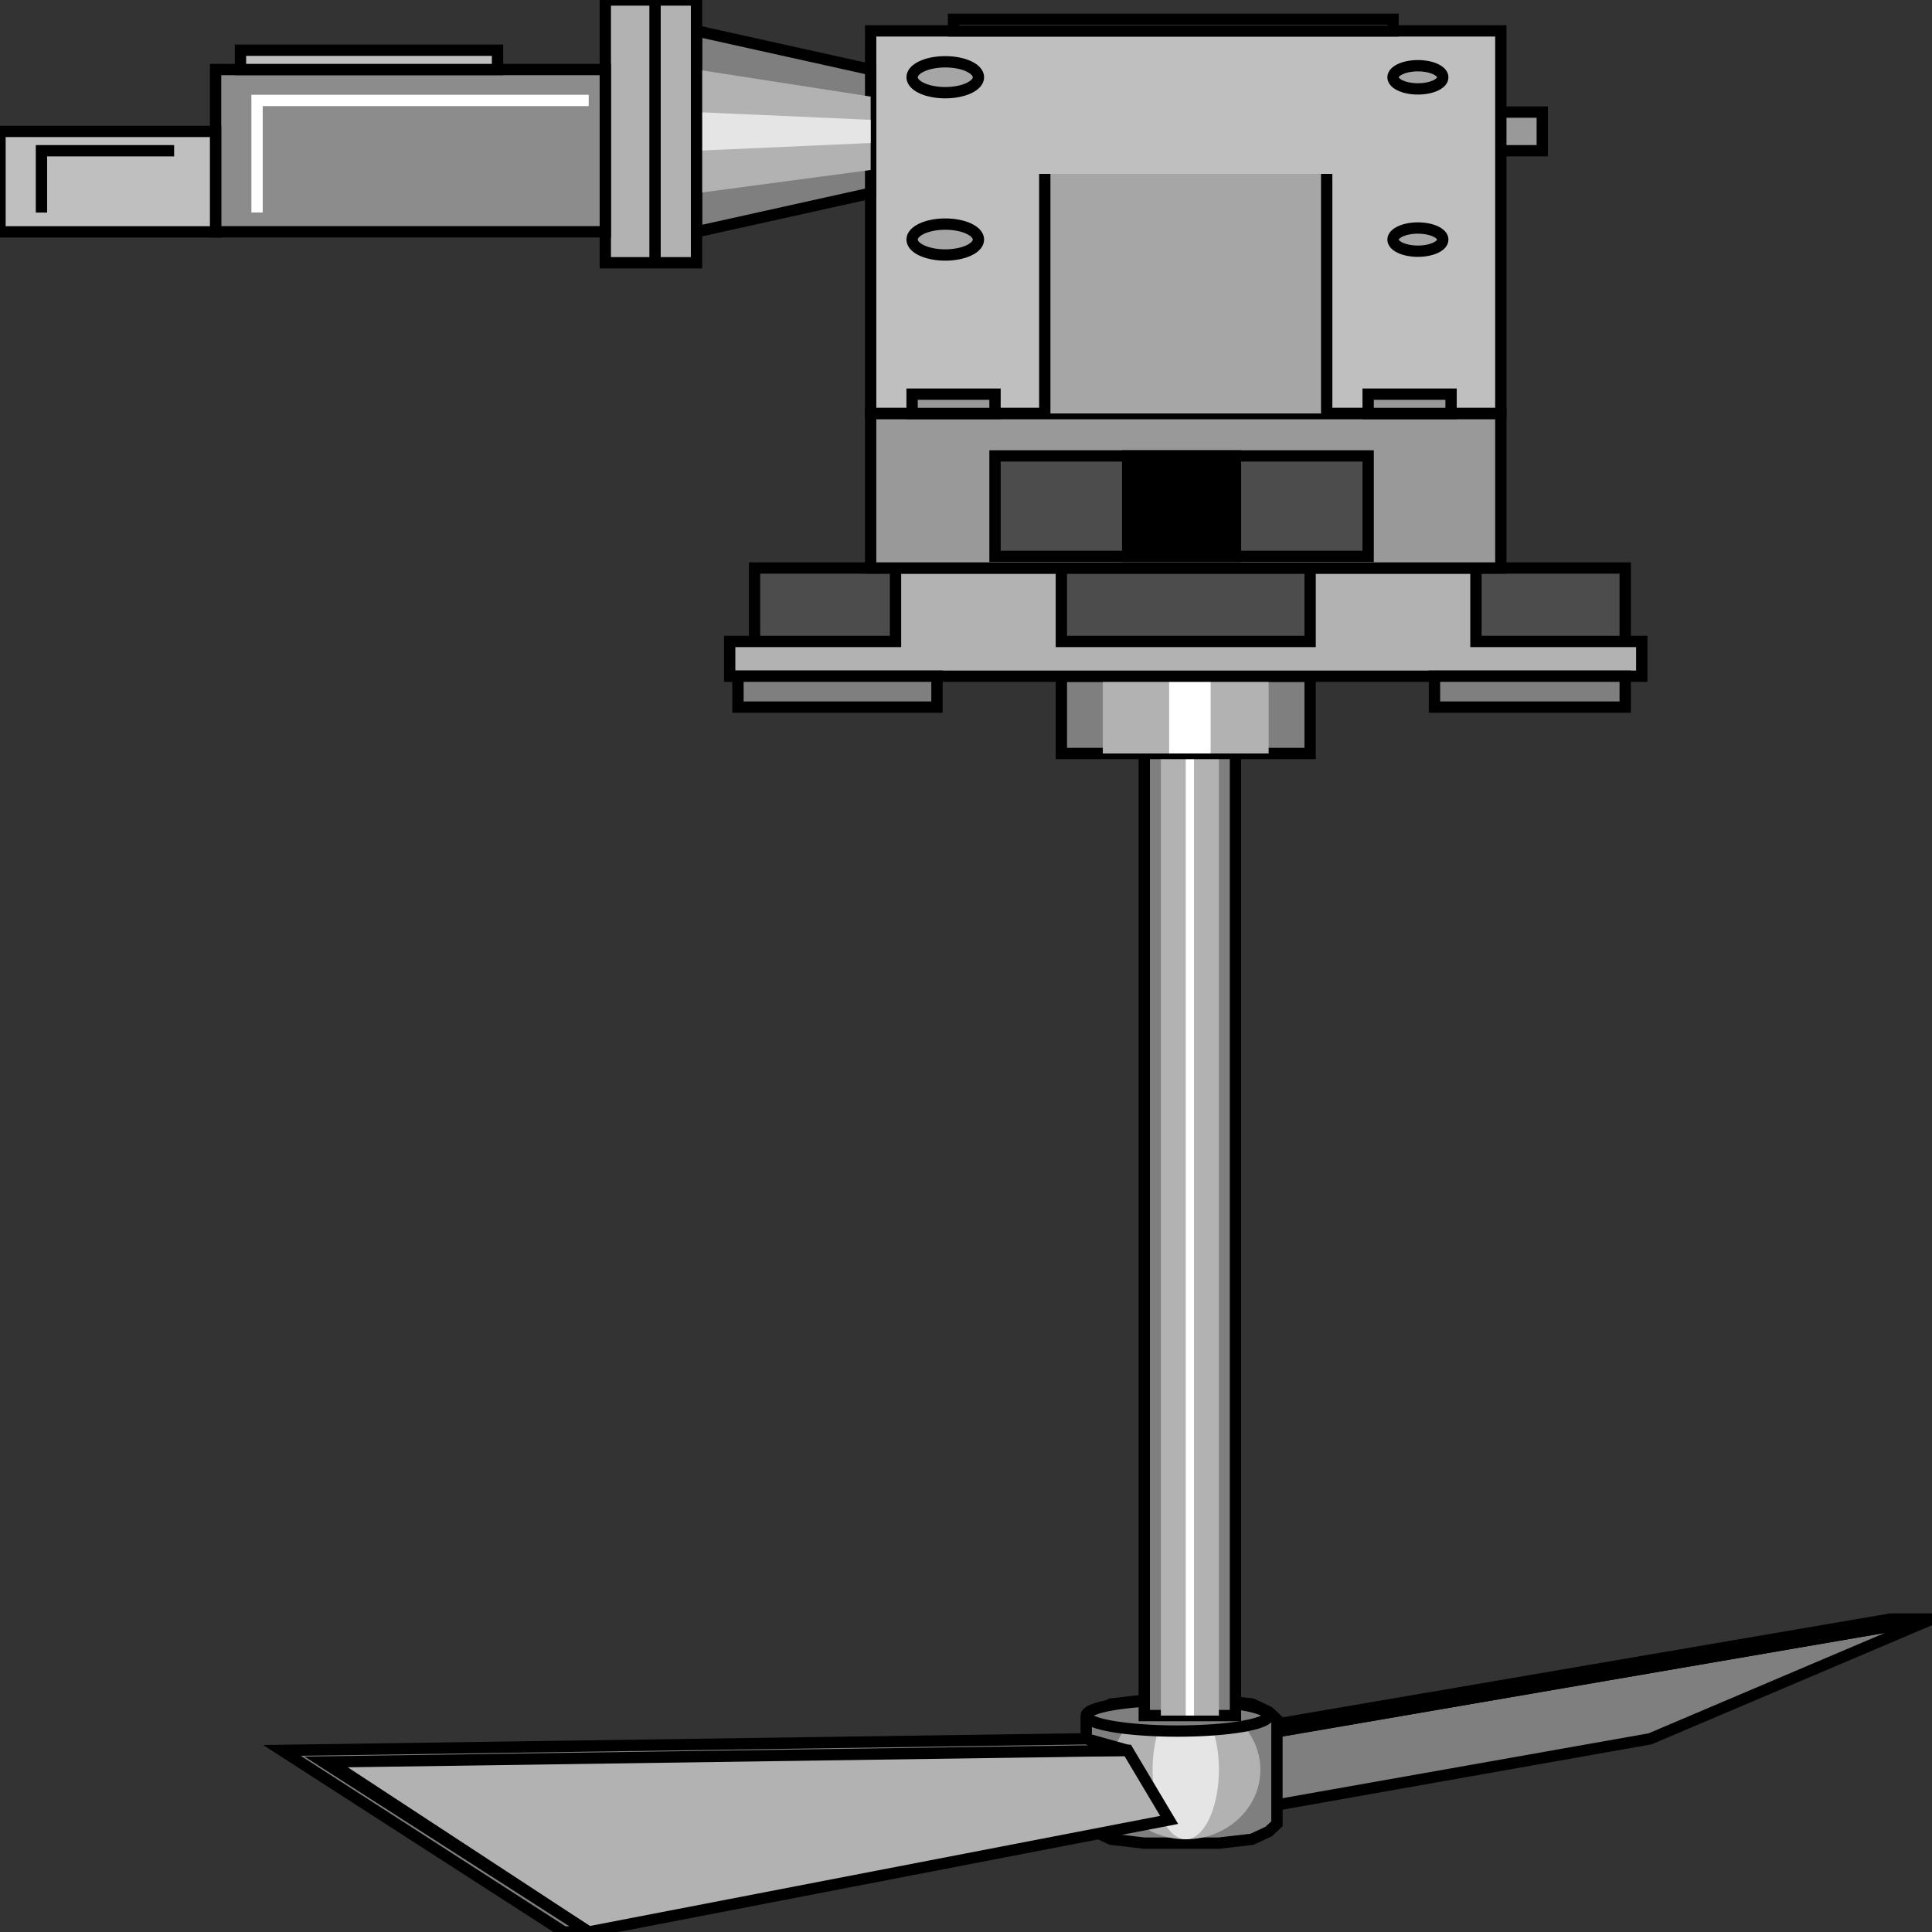 <svg width="150" height="150" viewBox="0 0 150 150" fill="none" xmlns="http://www.w3.org/2000/svg">
<rect x="0" y="0" width="150" height="150" fill="#333333" stroke="none"/>
<g clip-path="url(#clip0_2109_210441)">
<path d="M64.378 8.703H119.743V11.703H64.378V8.703Z" fill="#999999" stroke="black" stroke-width="0.879"/>
<path d="M95.923 135.003L150 125.703L128.112 135.003L95.923 140.703V135.003Z" fill="#7F7F7F" stroke="black" stroke-width="0.879"/>
<path d="M150 125.703H146.781L95.923 134.403V135.003L150 125.703Z" fill="#B2B2B2" stroke="black" stroke-width="0.879"/>
<path d="M58.584 44.102H126.181V50.402H58.584V44.102Z" fill="#4C4C4C" stroke="black" stroke-width="0.879"/>
<path d="M99.142 141.6L98.498 142.2L97.21 142.8L94.635 143.1H92.06H88.841L86.266 142.8L84.979 142.2L84.335 141.6V133.5L84.979 132.9L86.266 132.3L88.841 132H92.06H94.635L97.21 132.3L98.498 132.9L99.142 133.5V141.6Z" fill="#7F7F7F" stroke="black" stroke-width="0.879"/>
<path d="M92.06 142.8C95.26 142.8 97.854 140.382 97.854 137.4C97.854 134.418 95.26 132 92.06 132C88.86 132 86.266 134.418 86.266 137.4C86.266 140.382 88.86 142.8 92.06 142.8Z" fill="#B2B2B2"/>
<path d="M92.061 142.8C93.483 142.8 94.636 140.382 94.636 137.4C94.636 134.418 93.483 132 92.061 132C90.638 132 89.485 134.418 89.485 137.4C89.485 140.382 90.638 142.8 92.061 142.8Z" fill="#E5E5E5"/>
<path d="M91.416 134.4C95.328 134.4 98.498 133.863 98.498 133.2C98.498 132.537 95.328 132 91.416 132C87.505 132 84.335 132.537 84.335 133.2C84.335 133.863 87.505 134.4 91.416 134.4Z" fill="#7F7F7F" stroke="black" stroke-width="0.879"/>
<path d="M95.922 52.797H88.841V133.197H95.922V52.797Z" fill="#7F7F7F" stroke="black" stroke-width="0.879"/>
<path d="M94.635 52.797H90.129V133.197H94.635V52.797Z" fill="#B2B2B2"/>
<path d="M92.704 52.797H92.061V133.197H92.704V52.797Z" fill="white"/>
<path d="M101.717 52.5H82.403V58.5H101.717V52.5Z" fill="#7F7F7F" stroke="black" stroke-width="0.879"/>
<path d="M98.498 52.5H85.622V58.5H98.498V52.5Z" fill="#B2B2B2"/>
<path d="M93.991 52.5H90.772V58.5H93.991V52.5Z" fill="white"/>
<path d="M127.468 52.502V49.802H114.592V44.102H101.717V49.802H82.403V44.102H69.528V49.802H56.652V52.502H127.468Z" fill="#B2B2B2" stroke="black" stroke-width="0.879"/>
<path d="M90.773 141.298L45.708 149.998L25.107 136.498L87.554 135.898L90.773 141.298Z" fill="#B2B2B2" stroke="black" stroke-width="0.879"/>
<path d="M45.708 150H43.777L21.889 135.9L84.335 135L87.554 135.9L25.108 136.8L45.708 150Z" fill="#7F7F7F" stroke="black" stroke-width="0.879"/>
<path d="M57.296 52.5H72.746V54.9H57.296V52.5Z" fill="#7F7F7F" stroke="black" stroke-width="0.879"/>
<path d="M111.373 52.5H126.18V54.9H111.373V52.5Z" fill="#7F7F7F" stroke="black" stroke-width="0.879"/>
<path d="M67.597 44.102H116.524V32.102H67.597V44.102Z" fill="#999999" stroke="black" stroke-width="0.879"/>
<path d="M77.253 35.398H106.223V43.198H77.253V35.398Z" fill="#4C4C4C" stroke="black" stroke-width="0.879"/>
<path d="M67.597 32.098H116.524V2.398H67.597V32.098Z" fill="#BFBFBF" stroke="black" stroke-width="0.879"/>
<path d="M81.116 32.1H103.005V13.5H81.116V32.1Z" fill="#A6A6A6"/>
<path d="M81.116 13.5V32.1" stroke="black" stroke-width="0.879"/>
<path d="M103.004 32.1V13.5" stroke="black" stroke-width="0.879"/>
<path d="M70.815 30.602H77.253V32.102H70.815V30.602Z" fill="#999999" stroke="black" stroke-width="0.879"/>
<path d="M106.223 30.602H112.66V32.102H106.223V30.602Z" fill="#999999" stroke="black" stroke-width="0.879"/>
<path d="M73.391 7.197C74.813 7.197 75.966 6.66 75.966 5.997C75.966 5.334 74.813 4.797 73.391 4.797C71.968 4.797 70.815 5.334 70.815 5.997C70.815 6.66 71.968 7.197 73.391 7.197Z" fill="#A6A6A6" stroke="black" stroke-width="0.879"/>
<path d="M110.086 6.902C111.152 6.902 112.017 6.499 112.017 6.002C112.017 5.505 111.152 5.102 110.086 5.102C109.019 5.102 108.154 5.505 108.154 6.002C108.154 6.499 109.019 6.902 110.086 6.902Z" fill="#A6A6A6" stroke="black" stroke-width="0.879"/>
<path d="M73.391 19.798C74.813 19.798 75.966 19.261 75.966 18.598C75.966 17.936 74.813 17.398 73.391 17.398C71.968 17.398 70.815 17.936 70.815 18.598C70.815 19.261 71.968 19.798 73.391 19.798Z" fill="#A6A6A6" stroke="black" stroke-width="0.879"/>
<path d="M110.086 19.503C111.152 19.503 112.017 19.1 112.017 18.603C112.017 18.106 111.152 17.703 110.086 17.703C109.019 17.703 108.154 18.106 108.154 18.603C108.154 19.1 109.019 19.503 110.086 19.503Z" fill="#A6A6A6" stroke="black" stroke-width="0.879"/>
<path d="M74.034 1.5H108.154V2.4H74.034V1.5Z" fill="#999999" stroke="black" stroke-width="0.879"/>
<path d="M87.554 35.398H95.923V43.198H87.554V35.398Z" fill="black" stroke="black" stroke-width="0.879"/>
<path d="M67.597 5.398L54.077 2.398V17.998L67.597 14.998V5.398Z" fill="#7F7F7F" stroke="black" stroke-width="0.879"/>
<path d="M67.597 7.498L54.077 5.398V14.998L67.597 13.198V7.498Z" fill="#B2B2B2"/>
<path d="M67.597 9.303L54.077 8.703V11.703L67.597 11.103V9.303Z" fill="#E5E5E5"/>
<path d="M54.078 0H46.996V20.4H54.078V0Z" fill="#B2B2B2" stroke="black" stroke-width="0.879"/>
<path d="M50.858 20.4V0" stroke="black" stroke-width="0.879"/>
<path d="M16.738 5.398H46.996V17.998H16.738V5.398Z" fill="#8C8C8C" stroke="black" stroke-width="0.879"/>
<path d="M0 10.203H16.738V18.003H0V10.203Z" fill="#BFBFBF" stroke="black" stroke-width="0.879"/>
<path d="M18.67 3.898H38.627V5.398H18.67V3.898Z" fill="#BFBFBF" stroke="black" stroke-width="0.879"/>
<path d="M19.957 16.497V7.797H45.708" stroke="white" stroke-width="0.879"/>
<path d="M3.219 16.503V11.703H13.519" stroke="black" stroke-width="0.879"/>
</g>
<defs>
<clipPath id="clip0_2109_210441">
<rect width="150" height="150" fill="white"/>
</clipPath>
</defs>
</svg>
